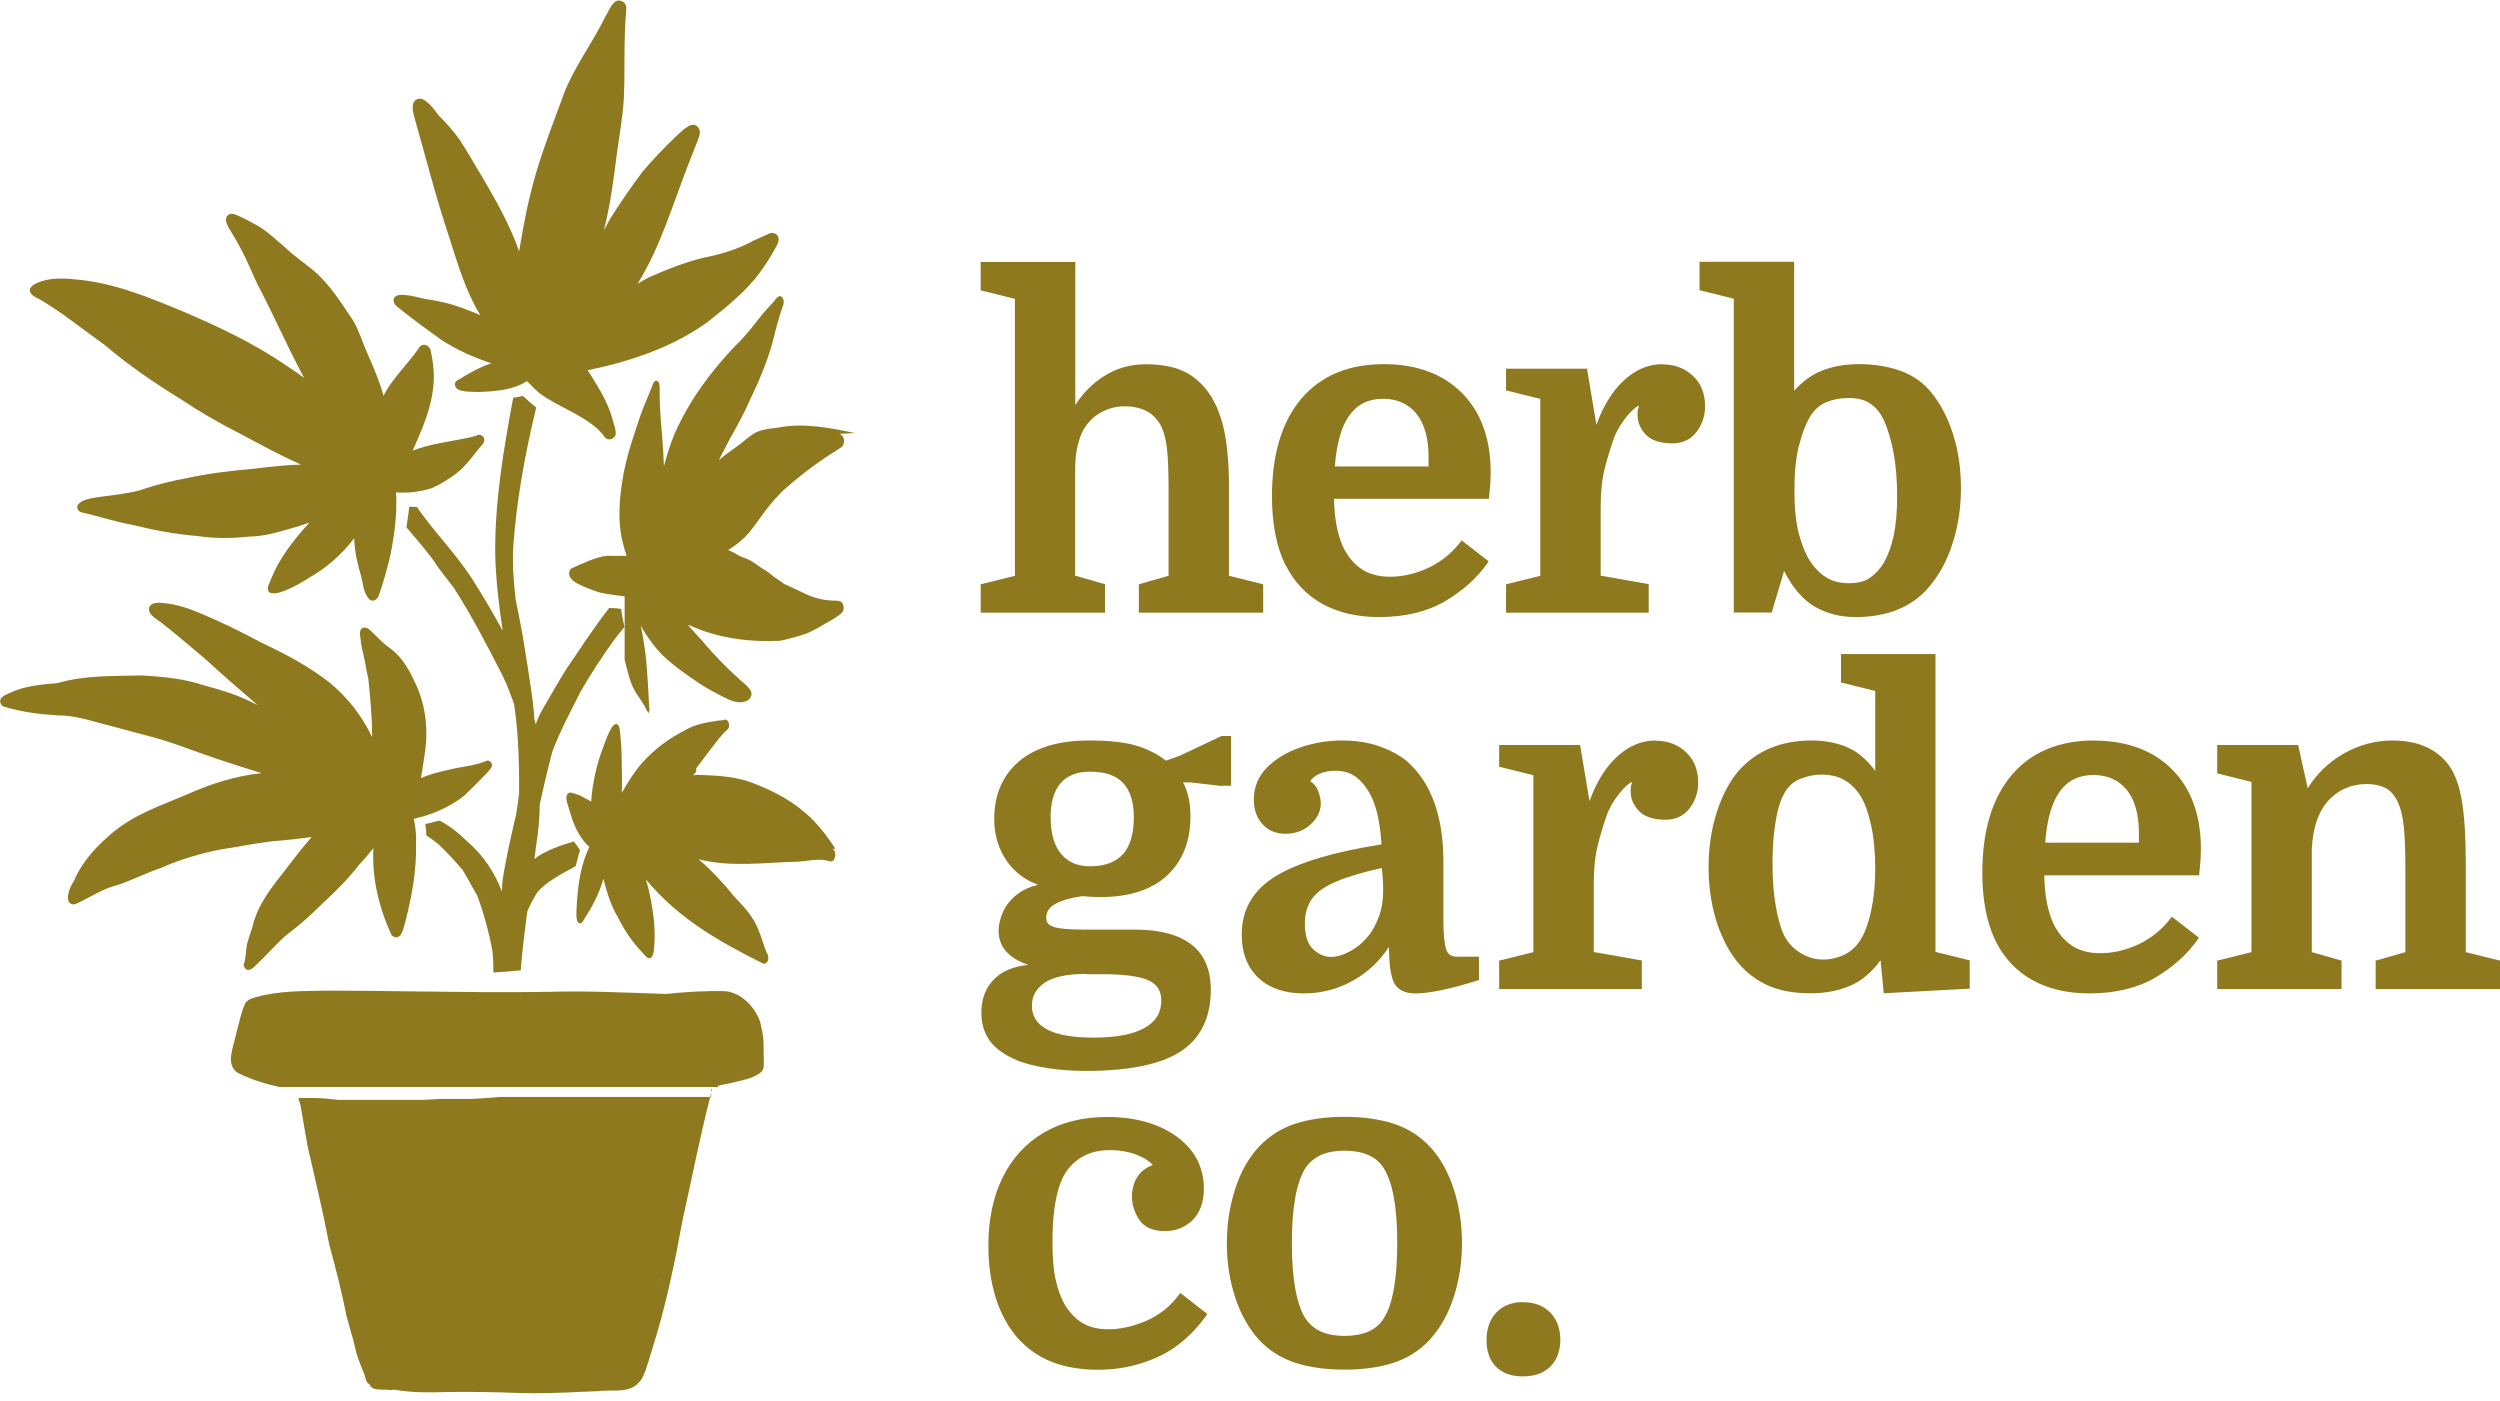 <?xml version="1.0" encoding="UTF-8"?>
<svg id="Layer_1" data-name="Layer 1" xmlns="http://www.w3.org/2000/svg" viewBox="0 0 188.39 105.59">
  <defs>
    <style>
      .cls-1 {
        fill: #8f791f;
      }
    </style>
  </defs>
  <path class="cls-1" d="M83.26,44.02l-2.24-.64v-7.96c0-.74.07-1.38.2-1.89.13-.51.28-.91.45-1.18.32-.55.76-.98,1.31-1.28.56-.3,1.14-.45,1.74-.45,1.38,0,2.3.51,2.81,1.56.19.4.33.96.41,1.64.08.69.12,1.77.12,3.22v6.35l-2.24.64v2.14h9.37v-2.14l-2.58-.64v-6.78c0-1.92-.17-3.51-.49-4.71-.33-1.21-.85-2.2-1.56-2.93-.5-.53-1.1-.92-1.78-1.16-.67-.24-1.51-.36-2.48-.36-1.16,0-2.24.32-3.21.96-.82.54-1.51,1.25-2.06,2.12v-10.79h-7.13v2.14l2.58.64v20.87l-2.58.64v2.14h9.37v-2.14Z"/>
  <path class="cls-1" d="M96.85,42.53c.64,1.29,1.57,2.29,2.77,2.96,1.2.67,2.65,1.01,4.29,1.01,1.96,0,3.63-.4,4.98-1.19,1.34-.79,2.42-1.76,3.21-2.89l.08-.12-2.04-1.58-.09.12c-.67.87-1.5,1.53-2.44,1.96-.95.44-1.91.66-2.87.66-.86,0-1.59-.2-2.16-.59-.58-.4-1.05-.97-1.39-1.7-.42-.95-.64-2.15-.66-3.58h11.68v-.14c.06-.52.08-.89.1-1.13.01-.24.02-.48.02-.73,0-2.53-.73-4.54-2.17-5.98-1.44-1.44-3.42-2.17-5.88-2.17-2.67,0-4.76.88-6.23,2.62-1.46,1.73-2.2,4.2-2.2,7.35,0,.99.08,1.92.24,2.77.16.86.41,1.65.75,2.35ZM104.22,30.05c1.06,0,1.91.38,2.51,1.12.61.75.92,1.85.92,3.26v.72h-7.06c.25-3.43,1.43-5.1,3.63-5.1Z"/>
  <path class="cls-1" d="M125.29,27.44c-1.08,0-2.09.43-2.98,1.28-.83.79-1.51,1.89-2.01,3.29l-.71-4.23h-6.1v1.64l2.58.64v13.33l-2.58.64v2.14h10.75v-2.15l-3.62-.64v-5.13c0-1.15.1-2.13.3-2.91.2-.8.44-1.58.7-2.33.11-.3.29-.65.54-1.04.25-.39.53-.73.83-1.03.19-.18.36-.31.52-.37-.05.16-.08.28-.09.34-.01.08-.02.21-.02.37,0,.53.2,1.02.61,1.46.41.44,1.09.67,2.02.67.78,0,1.4-.3,1.83-.88.42-.57.63-1.21.63-1.91,0-.95-.31-1.73-.92-2.3-.61-.57-1.37-.86-2.28-.86Z"/>
  <path class="cls-1" d="M130.67,46.16h2.84l.93-3.13c.66,1.27,1.42,2.16,2.27,2.66.91.54,1.96.81,3.12.81,2.38,0,4.23-.75,5.5-2.23.77-.88,1.38-1.99,1.8-3.3.43-1.31.64-2.71.64-4.17s-.19-2.79-.58-4.03c-.39-1.24-.93-2.31-1.63-3.16-.6-.76-1.38-1.31-2.33-1.66-.94-.34-2-.51-3.15-.51-1.04,0-2,.17-2.84.51-.74.3-1.42.8-2.04,1.5v-9.72h-7.13v2.14l2.58.64v23.65ZM135.55,33.64c.22-.89.49-1.62.82-2.19.32-.55.74-.93,1.25-1.14.53-.22,1.09-.32,1.67-.32.68,0,1.24.14,1.66.43.42.29.76.71,1.02,1.26.28.61.52,1.42.71,2.39.19.98.28,2.11.28,3.37,0,1.15-.09,2.14-.26,2.93-.17.79-.43,1.48-.75,2.05-.28.45-.62.83-1.02,1.11-.39.28-.93.42-1.6.42s-1.26-.15-1.73-.45c-.47-.3-.88-.72-1.23-1.26-.33-.52-.6-1.21-.82-2.04-.22-.83-.33-1.92-.33-3.24s.11-2.44.33-3.33Z"/>
  <path class="cls-1" d="M92.05,59.21h.72v-3.75h-.72l-3.13,1.48-1.06.38c-.65-.5-1.4-.88-2.23-1.13-.86-.26-2.06-.39-3.56-.39-2.28,0-4.06.53-5.29,1.58-1.23,1.05-1.86,2.51-1.86,4.33,0,1.26.35,2.36,1.03,3.29.57.77,1.33,1.33,2.27,1.67-.58.14-1.07.36-1.47.65-.53.39-.92.85-1.15,1.36-.23.51-.35,1-.35,1.47,0,1.19.75,2.05,2.24,2.56-1.09.11-1.93.45-2.52,1.02-.68.65-1.02,1.52-1.02,2.59s.37,1.97,1.09,2.61c.71.63,1.67,1.09,2.86,1.36,1.18.27,2.5.41,3.94.41,3.23,0,5.62-.49,7.12-1.46,1.51-.98,2.28-2.55,2.28-4.65,0-1.52-.49-2.67-1.47-3.42-.96-.74-2.39-1.12-4.24-1.12h-3.89c-1.1,0-1.86-.07-2.26-.21-.37-.12-.54-.34-.54-.68,0-.46.23-.8.71-1.06.51-.27,1.19-.46,2.01-.57.23.02.45.04.68.05.22.01.45.02.68.02,2.17,0,3.86-.55,5.03-1.63,1.16-1.08,1.76-2.58,1.76-4.45,0-1.02-.19-1.88-.56-2.56h.56s2.36.27,2.36.27ZM81.87,73.41h1.17c1.67,0,2.85.16,3.52.47.64.3.95.8.95,1.52,0,.91-.41,1.59-1.26,2.06-.87.49-2.16.73-3.85.73-3.08,0-4.64-.81-4.64-2.4,0-.71.31-1.28.94-1.72.64-.45,1.7-.68,3.16-.68ZM84.64,64.34c-.53.62-1.37.94-2.5.94-.94,0-1.66-.31-2.18-.93-.52-.63-.79-1.56-.79-2.77,0-1.14.26-2.01.77-2.58.5-.57,1.24-.85,2.2-.85,1.13,0,1.98.29,2.5.86.53.57.8,1.44.8,2.58,0,1.21-.27,2.14-.8,2.77Z"/>
  <path class="cls-1" d="M108.98,71.54c-.14-.41-.21-1.16-.21-2.23v-4.35c0-3.42-.91-5.96-2.7-7.55-.53-.46-1.23-.84-2.07-1.15-.85-.31-1.82-.46-2.88-.46s-2.08.17-3.09.51c-1.02.34-1.87.85-2.54,1.51-.67.67-1.01,1.5-1.01,2.45,0,.73.22,1.34.64,1.82.43.49,1.02.74,1.75.74s1.36-.23,1.87-.69c.52-.46.79-1,.79-1.6,0-.26-.07-.57-.19-.92-.12-.32-.32-.57-.6-.75.13-.22.35-.4.65-.54.37-.17.78-.25,1.23-.25.61,0,1.12.15,1.52.44.41.3.75.7,1.03,1.19.24.41.44.92.59,1.5.15.57.27,1.38.35,2.42-3.58.56-6.24,1.35-7.92,2.36-1.74,1.04-2.62,2.53-2.62,4.43,0,1.38.42,2.47,1.25,3.26.83.78,1.98,1.18,3.42,1.18,1.34,0,2.6-.33,3.76-.99,1.08-.61,1.97-1.46,2.66-2.51.02,1.32.14,2.2.38,2.68.27.54.81.82,1.61.82,1.06,0,2.64-.33,4.7-.98l.1-.03v-1.76h-1.66c-.43,0-.69-.17-.81-.54ZM103.9,69.09c-.22.57-.45,1-.68,1.3-.41.54-.9.97-1.44,1.27-1.14.62-2.02.62-2.83-.13-.41-.38-.62-1.04-.62-1.95,0-.73.18-1.34.53-1.84.35-.5.96-.94,1.81-1.3.84-.36,2-.71,3.45-1.03.03.24.06.5.08.77.02.34.03.63.03.89,0,.78-.11,1.46-.33,2.02Z"/>
  <path class="cls-1" d="M124.77,55.8c-1.08,0-2.09.43-2.98,1.28-.83.79-1.51,1.89-2.01,3.29l-.71-4.23h-6.1v1.64l2.58.64v13.33l-2.58.64v2.14h10.75v-2.15l-3.62-.64v-5.13c0-1.15.1-2.12.3-2.91.2-.8.44-1.58.7-2.33.11-.3.29-.65.54-1.04.25-.39.53-.73.83-1.03.19-.18.36-.31.52-.37-.05.16-.08.28-.09.34-.01.08-.02.21-.02.37,0,.53.2,1.02.61,1.46.41.44,1.09.67,2.02.67.78,0,1.4-.3,1.83-.88.42-.57.63-1.21.63-1.91,0-.95-.31-1.73-.92-2.3-.61-.57-1.37-.86-2.28-.86Z"/>
  <path class="cls-1" d="M145.86,49.29h-7.13v2.14l2.58.64v6.02c-.59-.8-1.25-1.37-1.96-1.71-.82-.39-1.78-.58-2.84-.58-1.13,0-2.17.19-3.07.56-.91.37-1.7.93-2.37,1.66-.7.8-1.27,1.86-1.69,3.15-.42,1.29-.63,2.7-.63,4.18s.22,2.95.64,4.22c.43,1.28,1,2.32,1.7,3.11.59.68,1.32,1.22,2.18,1.6.85.38,1.92.57,3.16.57,1.18,0,2.22-.21,3.11-.62.8-.37,1.53-.99,2.17-1.87l.24,2.49,6.48-.35v-2.13l-2.58-.64v-22.45ZM141.01,68.6c-.2.93-.47,1.68-.82,2.24-.34.53-.77.91-1.27,1.13-1.14.5-2.25.44-3.2-.13-.52-.31-.94-.74-1.23-1.26-.26-.5-.48-1.23-.65-2.17-.18-.94-.27-2.07-.27-3.36,0-1.11.07-2.14.22-3.06.14-.92.36-1.64.64-2.16.29-.55.71-.93,1.23-1.14.54-.21,1.07-.32,1.59-.32.68,0,1.27.14,1.75.42s.88.68,1.2,1.19c.3.47.57,1.19.78,2.13.22.94.33,2.07.33,3.35,0,1.15-.1,2.2-.3,3.13Z"/>
  <path class="cls-1" d="M157.81,55.8c-2.67,0-4.76.88-6.23,2.62-1.46,1.73-2.2,4.2-2.2,7.35,0,.99.08,1.92.24,2.77.16.86.41,1.65.75,2.35.64,1.3,1.57,2.29,2.77,2.96,1.2.67,2.65,1.01,4.29,1.01,1.96,0,3.63-.4,4.98-1.19,1.34-.79,2.42-1.76,3.21-2.89l.08-.12-2.04-1.58-.09.12c-.67.87-1.5,1.53-2.44,1.97-.95.44-1.91.66-2.87.66-.86,0-1.59-.2-2.16-.59-.58-.4-1.05-.97-1.39-1.7-.42-.95-.64-2.15-.66-3.58h11.68v-.14c.06-.52.08-.89.1-1.13.01-.24.02-.48.02-.73,0-2.53-.73-4.54-2.17-5.98s-3.42-2.17-5.88-2.17ZM161.18,63.5h-7.06c.25-3.43,1.43-5.1,3.63-5.1,1.06,0,1.91.38,2.51,1.12.61.75.92,1.85.92,3.26v.72Z"/>
  <path class="cls-1" d="M185.81,71.74v-6.78c0-1.92-.1-3.46-.29-4.6-.19-1.15-.52-2.05-.98-2.69-.92-1.24-2.35-1.87-4.24-1.87-1.32,0-2.57.34-3.73,1.01-1.1.64-2,1.51-2.67,2.59l-.72-3.26h-6.1v2.14l2.58.64v12.83l-2.58.64v2.14h9.37v-2.14l-2.24-.64v-7.82c.09-1.71.58-3,1.46-3.82.73-.68,1.63-1.03,2.68-1.03.55,0,1.04.11,1.44.32.39.21.71.59.94,1.13.19.43.33,1.02.41,1.75.08.74.12,1.79.12,3.12v6.35l-2.24.64v2.14h9.37v-2.14l-2.58-.64Z"/>
  <path class="cls-1" d="M88.85,97.55c-.65.89-1.48,1.55-2.47,1.98-.99.42-1.95.64-2.84.64-.84,0-1.53-.18-2.06-.53-.54-.35-.98-.85-1.32-1.47-.26-.5-.47-1.1-.62-1.77-.15-.68-.23-1.63-.23-2.81,0-2.61.38-4.44,1.14-5.44.75-.98,1.81-1.48,3.16-1.48.76,0,1.46.12,2.07.36.52.2.91.45,1.19.76-.49.18-.87.46-1.13.85-.3.44-.44.95-.44,1.54s.18,1.17.54,1.72c.37.58,1.03.87,1.95.87.82,0,1.52-.28,2.08-.83.56-.55.85-1.36.85-2.4s-.32-2.03-.95-2.84c-.63-.8-1.5-1.43-2.59-1.87-1.08-.44-2.34-.66-3.74-.66-1.85,0-3.46.4-4.8,1.19-1.34.79-2.38,1.93-3.09,3.38-.71,1.44-1.07,3.17-1.07,5.12,0,2.16.41,4.02,1.22,5.53.66,1.25,1.59,2.21,2.76,2.86,1.17.65,2.61.97,4.28.97,1.58,0,3.08-.32,4.48-.95,1.4-.63,2.64-1.69,3.68-3.13l.08-.12-2.04-1.59-.09.12Z"/>
  <path class="cls-1" d="M107.72,86.38c-.75-.8-1.67-1.37-2.73-1.71-1.05-.34-2.29-.51-3.68-.51s-2.63.17-3.68.51c-1.06.34-1.97.92-2.73,1.71-.79.84-1.41,1.92-1.82,3.21-.42,1.28-.63,2.66-.63,4.1s.21,2.81.63,4.08c.42,1.28,1.03,2.36,1.82,3.22.75.8,1.67,1.37,2.73,1.71,1.05.34,2.29.51,3.68.51s2.63-.17,3.68-.51c1.06-.34,1.98-.92,2.73-1.72.79-.86,1.41-1.94,1.82-3.22.42-1.27.63-2.64.63-4.08s-.21-2.82-.63-4.1c-.42-1.29-1.03-2.37-1.82-3.21ZM104.24,99.4c-.27.42-.66.74-1.14.95-.49.21-1.09.32-1.78.32s-1.28-.11-1.76-.32c-.47-.21-.86-.53-1.16-.95-.69-1.06-1.05-2.99-1.05-5.71s.35-4.65,1.05-5.71c.3-.42.69-.74,1.16-.95.48-.21,1.08-.32,1.76-.32s1.29.11,1.78.32c.48.21.87.53,1.14.95.34.52.61,1.25.78,2.19.18.94.27,2.13.27,3.52,0,2.73-.35,4.65-1.05,5.71Z"/>
  <path class="cls-1" d="M114.79,98.12c-.84,0-1.52.26-2.02.77-.49.51-.75,1.21-.75,2.1s.25,1.54.73,2.02c.48.47,1.16.71,2,.71.89,0,1.59-.25,2.08-.75.5-.5.75-1.17.75-2.01s-.26-1.53-.76-2.05c-.51-.52-1.19-.78-2.03-.78Z"/>
  <path class="cls-1" d="M57.28,76.99c-.39-1.11-1.43-2.21-2.66-2.3-1.49-.04-2.97.06-4.44.21-2.93-.09-5.85-.25-8.78-.16-3.36.06-6.73.01-10.09-.03-2.24-.03-4.48-.06-6.72-.06-1.77.04-3.55,0-5.26.48-.33.08-.68.19-.86.5-.34.76-.48,1.59-.7,2.38-.18.9-.81,2.22.16,2.85.98.48,2.03.81,3.11,1.05h.02s.04,0,.04,0h.04s.04,0,.04,0h.04s.04,0,.04,0h.04s.04,0,.04,0h.04s.04,0,.04,0h.04s.04,0,.04,0h.04s.04,0,.04,0h.04s.04,0,.04,0h.04s.04,0,.04,0h.04s.04,0,.04,0h.04s.04,0,.04,0h.04s.04,0,.04,0h.04s.04,0,.04,0h.04s.04,0,.04,0h.03s.03,0,.03,0h.03s.03,0,.03,0h.04s.04,0,.04,0h.04s.04,0,.04,0h.04s.04,0,.04,0h.05s.05,0,.05,0h.05s.05,0,.05,0h.05s.05,0,.05,0h.06s.06,0,.06,0h.06s.06,0,.06,0h.06s.05,0,.05,0h.05s.05,0,.05,0h.05s.05,0,.05,0h.05s.05,0,.05,0h.05s.05,0,.05,0h.05s.05,0,.05,0h.05s.05,0,.05,0h.05s.05,0,.05,0h.05s.05,0,.05,0h.05s.05,0,.05,0h.05s.05,0,.05,0h.05s.05,0,.05,0h.05s.05,0,.05,0h.05s.05,0,.05,0h.05s.05,0,.05,0h.05s.05,0,.05,0h.05s.05,0,.05,0h.05s.05,0,.05,0h.05s.06,0,.06,0h.06s.06,0,.06,0h.06s.06,0,.06,0h.06s.07,0,.07,0h.28s.07,0,.07,0h.07s.07,0,.07,0h.07s.07,0,.07,0h.07s.07,0,.07,0h.07s.07,0,.07,0h.07s.07,0,.07,0h.07s.07,0,.07,0h.07s.07,0,.07,0h.07s.07,0,.07,0h.07s.07,0,.07,0h.07s.07,0,.07,0h.07s.07,0,.07,0h.07s.07,0,.07,0h.07s.07,0,.07,0h.07s.07,0,.07,0h.06s.06,0,.06,0h.06s.06,0,.06,0h.06s.06,0,.06,0h.06s.06,0,.06,0h.06s.06,0,.06,0h.06s.06,0,.06,0h.12s.06,0,.06,0h.24s.06,0,.06,0h.06s.06,0,.06,0h.06s.06,0,.06,0h.06s.06,0,.06,0h.06s.07,0,.07,0h.07s.07,0,.07,0h.07s.07,0,.07,0h.15s.07,0,.07,0h.07s.07,0,.07,0h.07s.07,0,.07,0h.07s.07,0,.07,0h.07s.07,0,.07,0h.07s.07,0,.07,0h.07s.07,0,.07,0h.07s.08,0,.08,0h.08s.08,0,.08,0h.08s.08,0,.08,0h.08s.08,0,.08,0h.08s.08,0,.08,0h.09s.09,0,.09,0h.09s.09,0,.09,0h.09s.09,0,.09,0h.09s.09,0,.09,0h.09s.09,0,.09,0h.09s.09,0,.09,0h.09s.09,0,.09,0h.09s.09,0,.09,0h.09s.09,0,.09,0h.09s.09,0,.09,0h.09s.09,0,.09,0h.1s.1,0,.1,0h.09s.09,0,.09,0h.09s.09,0,.09,0h.09s.09,0,.09,0h.09s.09,0,.09,0h.09s.09,0,.09,0h.09s.09,0,.09,0h.09s.08,0,.08,0h.08s.08,0,.08,0h.08s.08,0,.08,0h.08s.08,0,.08,0h.08s.08,0,.08,0h.08s.07,0,.07,0h.07s.07,0,.07,0h.07s.07,0,.07,0h.07s.07,0,.07,0h.07s.07,0,.07,0h.07s.07,0,.07,0h.07s.07,0,.07,0h.07s.07,0,.07,0h.07s.07,0,.07,0h.07s.07,0,.07,0h.07s.07,0,.07,0h.07s.07,0,.07,0h.07s.06,0,.06,0h.06s.06,0,.06,0h.06s.06,0,.06,0h.06s.06,0,.06,0h.06s.06,0,.06,0h.06s.06,0,.06,0h.06s.06,0,.06,0h.06s.06,0,.06,0h.06s.07,0,.07,0h.07s.07,0,.07,0h.07s.08,0,.08,0h.08s.08,0,.08,0h.08s.08,0,.08,0h.09s.09,0,.09,0h.09s.09,0,.09,0h.09s.09,0,.09,0h.09s.09,0,.09,0h.09s.09,0,.09,0h.09s.09,0,.09,0h.09s.09,0,.09,0h.09s.09,0,.09,0h.09s.09,0,.09,0h.09s.09,0,.09,0h.09s.09,0,.09,0h.09s.09,0,.09,0h.09s.09,0,.09,0h.6s.06,0,.06,0h.18s.06,0,.06,0h.06s.06,0,.06,0h.06s.06,0,.06,0h.06s.06,0,.06,0h.06s.06,0,.06,0h.06s.07,0,.07,0h.07s.07,0,.07,0h.07s.07,0,.07,0h.07s.07,0,.07,0h.06s.06,0,.06,0h.06s.06,0,.06,0h.06s.06,0,.06,0h.06s.06,0,.06,0h.06s.06,0,.06,0h.06s.07,0,.07,0h.07s.07,0,.07,0h.07s.07,0,.07,0h.07s.07,0,.07,0h.07s.07,0,.07,0h.07s.07,0,.07,0h.06s.06,0,.06,0h.06s.06,0,.06,0h.06s.05,0,.05,0h.05s.05,0,.05,0h.05s.05,0,.05,0h.05s.05,0,.05,0h.05s.05,0,.05,0h.05s.05,0,.05,0h.05s.05,0,.05,0h.05s.06,0,.06,0h.06s.06,0,.06,0h.06s.06,0,.06,0h.06s.06,0,.06,0h.06s.06,0,.06,0h.06s.06,0,.06,0h.06s.06,0,.06,0h.06s.06,0,.06,0h.06s.06,0,.06,0h.06s.06,0,.06,0h.06s.06,0,.06,0h.06s.06,0,.06,0h.12s.06,0,.06,0h.06s.06,0,.06,0h.06s.06,0,.06,0h.06s.06,0,.06,0h.06s.06,0,.06,0h.06s.06,0,.06,0h.06s.05,0,.05,0h.11s.05,0,.05,0h.05s.05,0,.05,0h.05s.05,0,.05,0h.1s.05,0,.05,0h.05s.05,0,.05,0h.05s.05,0,.05,0h.22s.06,0,.06,0h.18s.06,0,.06,0h.06s.06,0,.06,0h.06s.06,0,.06,0h.11s.05,0,.05,0h.05s.05,0,.05,0h.1s.05,0,.05,0h.1s.05,0,.05,0h.05s.05,0,.05,0h.05s.05,0,.05,0h.05s.05,0,.05,0h.05s.05,0,.05,0h.05s.05,0,.05,0h.05s.05,0,.05,0h.05s.05,0,.05,0h.05s.05,0,.05,0h.05s.05,0,.05,0h.05s.05,0,.05,0h.14s.05,0,.05,0h.05s.05,0,.05,0h.05s.05,0,.05,0h.05s.05,0,.05,0h.05s.05,0,.05,0h.09s.05,0,.05,0h.13s.04,0,.04,0h.04s.04,0,.04,0h.04s.04,0,.04,0h.03s.03,0,.03,0h.03s.03,0,.03,0h.03s.03,0,.03,0h.03s.03,0,.03,0h.03s.03,0,.03,0h.03s.03,0,.03,0h.03s.03,0,.03,0h.03s.04,0,.04,0h.04s.04,0,.04,0h.04s.04,0,.04,0h.04s.05,0,.05,0h.05s.05,0,.05,0h.05s.05,0,.05,0h.05s.05,0,.05,0h.05s.05,0,.05,0h.05s.05,0,.05,0h.05s.05,0,.05,0h.05s.05,0,.05,0h.05s.05,0,.05,0h.05s.05,0,.05,0h.05s.05,0,.05,0h.05s.05,0,.05,0h.05s.05,0,.05,0h.05s.05,0,.05,0h.04s.02-.06.02-.09c.3-.07.59-.14.89-.19.81-.22,1.77-.31,2.41-.9.19-.25.14-.59.14-.89-.03-.78.04-1.59-.17-2.35Z"/>
  <path class="cls-1" d="M53.59,82.66h-.05s-.05,0-.05,0h-.05s-.05,0-.05,0h-.05s-.05,0-.05,0h-.05s-.05,0-.05,0h-.05s-.05,0-.05,0h-.05s-.05,0-.05,0h-.05s-.05,0-.05,0h-.05s-.06,0-.06,0h-.06s-.06,0-.06,0h-.06s-.06,0-.06,0h-.06s-.06,0-.06,0h-.07s-.07,0-.07,0h-.07s-.07,0-.07,0h-.07s-.07,0-.07,0h-.07s-.07,0-.07,0h-.07s-.07,0-.07,0h-.07s-.07,0-.07,0h-.07s-.07,0-.07,0h-.07s-.07,0-.07,0h-.08s-.08,0-.08,0h-.08s-.07,0-.07,0h-.07s-.07,0-.07,0h-.07s-.07,0-.07,0h-.06s-.06,0-.06,0h-.06s-.06,0-.06,0h-.05s-.05,0-.05,0h-.05s-.05,0-.05,0h-.05s-.05,0-.05,0h-.05s-.05,0-.05,0h-.05s-.05,0-.05,0h-.05s-.05,0-.05,0h-.05s-.05,0-.05,0h-.05s-.05,0-.05,0h-.06s-.06,0-.06,0h-.06s-.06,0-.06,0h-.06s-.06,0-.06,0h-.06s-.06,0-.06,0h-.06s-.06,0-.06,0h-.26s-.07,0-.07,0h-.07s-.07,0-.07,0h-.07s-.07,0-.07,0h-.07s-.07,0-.07,0h-.07s-.07,0-.07,0h-.07s-.07,0-.07,0h-.07s-.07,0-.07,0h-.07s-.07,0-.07,0h-.13s-.07,0-.07,0h-.07s-.07,0-.07,0h-.07s-.06,0-.06,0h-.06s-.06,0-.06,0h-.06s-.06,0-.06,0h-.06s-.06,0-.06,0h-.06s-.06,0-.06,0h-.05s-.05,0-.05,0h-.05s-.05,0-.05,0h-.05s-.05,0-.05,0h-.05s-.05,0-.05,0h-.05s-.05,0-.05,0h-.05s-.05,0-.05,0h-.05s-.05,0-.05,0h-.05s-.05,0-.05,0h-.05s-.05,0-.05,0h-.05s-.05,0-.05,0h-.05s-.06,0-.06,0h-.06s-.06,0-.06,0h-.06s-.06,0-.06,0h-.06s-.06,0-.06,0h-.07s-.07,0-.07,0h-.07s-.07,0-.07,0h-.07s-.07,0-.07,0h-.07s-.07,0-.07,0h-.07s-.07,0-.07,0h-.07s-.07,0-.07,0h-.07s-.07,0-.07,0h-.07s-.06,0-.06,0h-.06s-.06,0-.06,0h-.06s-.06,0-.06,0h-.11s-.06,0-.06,0h-.05s-.05,0-.05,0h-.05s-.05,0-.05,0h-.05s-.05,0-.05,0h-.05s-.05,0-.05,0h-.05s-.05,0-.05,0h-.05s-.05,0-.05,0h-.05s-.04,0-.04,0h-.04s-.04,0-.04,0h-.04s-.04,0-.04,0h-.04s-.04,0-.04,0h-.04s-.04,0-.04,0h-.05s-.05,0-.05,0h-.05s-.05,0-.05,0h-.05s-.05,0-.05,0h-.05s-.05,0-.05,0h-.05s-.06,0-.06,0h-.06s-.06,0-.06,0h-.06s-.06,0-.06,0h-.06s-.06,0-.06,0h-.06s-.07,0-.07,0h-.07s-.07,0-.07,0h-.07s-.07,0-.07,0h-.07s-.07,0-.07,0h-.07s-.07,0-.07,0h-.07s-.07,0-.07,0h-.07s-.07,0-.07,0h-.08s-.08,0-.08,0h-.08s-.08,0-.08,0h-.08s-.07,0-.07,0h-.07s-.07,0-.07,0h-.15s-.07,0-.07,0h-.35s-.07,0-.07,0h-.14s-.07,0-.07,0h-.07s-.07,0-.07,0h-.07s-.07,0-.07,0h-.07s-.07,0-.07,0h-.28s-.07,0-.07,0h-.07s-.06,0-.06,0h-.06s-.06,0-.06,0h-.06s-.06,0-.06,0h-.06s-.06,0-.06,0h-.05s-.05,0-.05,0h-.05s-.05,0-.05,0h-.05s-.05,0-.05,0h-.05s-.06,0-.06,0h-.06s-.06,0-.06,0h-.06s-.06.01-.06.01h-.06s-.06.01-.06.01h-.06s-.06.01-.06.01h-.06s-.06.01-.06.01h-.06s-.06.01-.06.01h-.06s-.07.01-.07.01h-.07s-.07.01-.07.01h-.07s-.07.01-.07.01h-.07s-.07.01-.07.01h-.08s-.08.01-.08.01h-.08s-.08.01-.08.01h-.08s-.08.01-.08.01h-.08s-.08.01-.08.01h-.08s-.08.01-.08.01h-.07s-.07.01-.07.01h-.07s-.07,0-.07,0h-.07s-.07,0-.07,0h-.07s-.07,0-.07,0h-.07s-.08,0-.08,0h-.08s-.09,0-.09,0h-.09s-.09,0-.09,0h-.1s-.1,0-.1,0h-.1s-.11,0-.11,0h-.11s-.11,0-.11,0h-.11s-.1,0-.1,0h-.1s-.1,0-.1,0h-.1s-.1,0-.1,0h-.09s-.09,0-.09,0h-.09s-.09.01-.09.01h-.09s-.09.01-.09.01h-.09s-.09.01-.09.01h-.1s-.1.01-.1.01h-.1s-.1.01-.1.01h-.1s-.1.01-.1.01h-.1s-.1.01-.1.01h-.09s-.09,0-.09,0h-.09s-.08,0-.08,0h-.08s-.08,0-.08,0h-.08s-.07,0-.07,0h-.07s-.07,0-.07,0h-.07s-.07,0-.07,0h-.07s-.07,0-.07,0h-.07s-.07,0-.07,0h-.07s-.07,0-.07,0h-.07s-.07,0-.07,0h-.07s-.07,0-.07,0h-.07s-.07,0-.07,0h-.07s-.07,0-.07,0h-.07s-.07,0-.07,0h-.07s-.07,0-.07,0h-.07s-.07,0-.07,0h-.07s-.07,0-.07,0h-.07s-.07,0-.07,0h-.07s-.08,0-.08,0h-.08s-.08,0-.08,0h-.08s-.07,0-.07,0h-.07s-.07,0-.07,0h-.07s-.07,0-.07,0h-.07s-.07,0-.07,0h-.07s-.07,0-.07,0h-.07s-.07,0-.07,0h-.07s-.07,0-.07,0h-.07s-.08,0-.08,0h-.08s-.08,0-.08,0h-.24s-.08,0-.08,0h-.08s-.08,0-.08,0h-.08s-.08,0-.08,0h-.24s-.08,0-.08,0h-.08s-.08,0-.08,0h-.08s-.08,0-.08,0h-.23s-.08,0-.08,0h-.08s-.08,0-.08,0h-.08s-.08,0-.08,0h-.08s-.09,0-.09,0h-.09s-.09-.01-.09-.01h-.09s-.1-.02-.1-.02h-.1s-.1-.02-.1-.02h-.1s-.1-.02-.1-.02h-.1s-.1-.02-.1-.02h-.1s-.1-.02-.1-.02h-.1s-.1-.01-.1-.01h-.1s-.1-.01-.1-.01h-.1s-.09-.01-.09-.01h-.09s-.09,0-.09,0h-.09s-.09,0-.09,0h-.09s-.09,0-.09,0h-.09s-.09,0-.09,0h-.09s-.09,0-.09,0h-.09s-.09,0-.09,0h-.09s-.09,0-.09,0h-.09s-.03,0-.03,0c.05.18.11.37.17.55.18,1.04.35,2.07.54,3.11.56,2.45,1.15,4.89,1.62,7.36.47,1.76.94,3.52,1.28,5.31.18.61.33,1.26.53,1.89.14.64.3,1.27.55,1.89.13.33.28.66.38,1,0,.06.02.11.05.16,0,0,0,.01,0,.02.05.14.14.23.26.29.16.53.99.35,1.43.42.15.02.29,0,.43-.02,1.29.23,2.59.22,3.9.18,1.82-.03,3.67,0,5.5.07.39.01.78.02,1.17.02,1.61,0,3.21-.1,4.82-.16.29-.04.6-.04.92-.04.74,0,1.5.01,2.03-.52.23-.21.4-.48.49-.77h0s.05-.09.07-.14c.19-.57.37-1.14.54-1.72,1.02-3.21,1.69-6.46,2.3-9.79.66-2.96,1.24-5.93,1.98-8.87.07-.31.15-.61.23-.92h-.06ZM49.72,96.48s-.02,0-.02.01c.02-.06.04-.12.05-.17-.01.05-.02.11-.03.16Z"/>
  <path class="cls-1" d="M30.38,23.47c.93.74,1.9,1.43,2.86,2.13,1.17.76,2.46,1.34,3.8,1.78-.03,0-.06.01-.09.02-.84.29-1.64.74-2.39,1.21-.16.05-.29.19-.28.37.02.64,1.31.52,1.78.56,1.26-.05,2.56-.13,3.65-.82.4.42.77.77.97.93,1.37,1,3.06,1.53,4.35,2.67.12.1.32.34.45.49.06.13.18.24.32.28.27.08.56-.11.6-.38.02-.37-.14-.72-.23-1.08-.32-1.19-.96-2.26-1.6-3.29-.09-.15-.19-.3-.29-.44.45-.1.9-.2,1.35-.3,2.69-.66,5.36-1.67,7.62-3.28,1.44-1.14,2.91-2.29,4-3.77.4-.54.76-1.11,1.09-1.69.14-.29.38-.58.33-.92-.07-.4-.55-.48-.85-.27-.33.16-.68.29-1.01.45-1.19.66-2.5,1.05-3.83,1.31-1.41.35-2.71.86-4.06,1.46-.3.15-.59.31-.87.49,1.68-2.71,2.61-5.85,3.75-8.81.23-.61.48-1.21.71-1.81.1-.31.3-.64.2-.98-.39-.89-1.21,0-1.65.38-.94.91-1.86,1.84-2.69,2.84-.81,1.08-1.62,2.28-2.36,3.43-.17.3-.33.6-.5.91.48-1.9.74-3.85.98-5.81.2-1.37.44-2.74.52-4.12.07-1.38.03-2.77.06-4.15.01-.55.03-1.11.06-1.66,0-.39.11-.8.04-1.18-.1-.33-.52-.49-.81-.3-.36.3-.52.78-.77,1.18-1.02,2.09-2.49,3.95-3.24,6.16-.67,1.81-1.37,3.61-1.92,5.46-.58,1.94-.97,3.94-1.3,5.94,0,.03,0,.05-.01.08-.69-1.99-1.75-3.84-2.81-5.66-.55-.88-1.05-1.8-1.62-2.67-.45-.66-1.03-1.31-1.63-1.91-.45-.62-.98-1.26-1.43-1.27-.73.08-.54.93-.4,1.43.86,3.01,1.63,6.05,2.62,9.02.61,1.9,1.24,4.09,2.35,5.87-.48-.2-.97-.4-1.46-.58-.78-.28-1.59-.47-2.42-.6-.58-.04-2.35-.72-2.64-.09-.15.49.46.74.74,1.03Z"/>
  <path class="cls-1" d="M2.94,22.53c1.73,1,3.3,2.3,4.93,3.45,1.77,1.51,3.7,2.84,5.69,4.06,1.48.99,3.01,1.88,4.61,2.68,1.47.79,2.97,1.6,4.51,2.29-1.11.03-2.23.14-3.33.29-1.72.15-3.44.34-5.13.7-1.26.23-2.5.53-3.71.96-.91.22-1.79.33-2.74.45-.52.1-1.64.14-1.92.67-.08.21.04.42.23.51,1.24.28,2.45.69,3.71.92,1.67.41,3.36.75,5.08.88,1.29.2,2.58.18,3.87.05,1.33-.02,2.58-.45,3.84-.81.24-.08.48-.16.72-.25-.03.04-.06.09-.1.13-1.11,1.23-2.15,2.56-2.77,4.11-.1.31-.42.73-.13,1.02.68.4,2.75-.94,3.4-1.35,1.17-.72,2.16-1.65,2.99-2.73.02.96.25,1.93.52,2.85.16.59.17,1.29.62,1.75.35.29.68-.08.76-.42.3-.85.54-1.73.76-2.61.26-1.1.63-3.34.49-5.02.91.05,1.85-.04,2.71-.33.53-.23,1.02-.54,1.5-.86.85-.55,1.45-1.38,2.07-2.16.13-.17.32-.31.37-.53.08-.35-.36-.61-.64-.38-.34.09-.68.17-1.03.23-1.21.24-2.55.41-3.72.88.15-.35.28-.67.39-.91.52-1.19.98-2.42,1.14-3.71.13-.89.04-1.94-.16-2.85-.04-.44-.58-.71-.87-.32-.78,1.17-1.93,2.24-2.59,3.45-.03.07-.07.15-.1.22-.32-1.13-.78-2.22-1.26-3.29-.36-.82-.61-1.69-1.08-2.46-.89-1.3-1.76-2.74-3.01-3.76-.72-.58-1.47-1.1-2.14-1.74-.66-.56-1.28-1.17-2.04-1.6-.47-.27-.95-.52-1.45-.74-.19-.08-.41-.19-.62-.12-.63.32-.04,1.08.2,1.49.73,1.17,1.3,2.48,1.86,3.74,1.23,2.33,2.28,4.76,3.53,7.08,0,.01.01.02.02.04-.42-.32-.85-.62-1.3-.9-2.42-1.68-5.11-2.94-7.81-4.1-2.63-1.09-5.32-2.21-8.18-2.43-.96-.1-1.99-.12-2.88.29-.86.41-.49.92.18,1.18Z"/>
  <path class="cls-1" d="M64.41,32.63c-1.91-.4-3.84-.78-5.76-.41-2.13.24-1.67.43-3.61,1.78-.3.21-.59.43-.87.67.26-.5.52-1,.78-1.51.55-.98,1.1-1.96,1.57-3.03.76-1.61,1.47-3.23,1.89-5.11.17-.65.35-1.3.57-1.91.08-.17.12-.4.03-.59-.23-.46-.53-.03-.73.24-.23.26-.49.52-.74.81-.7.88-1.4,1.81-2.19,2.55-1.71,1.81-3.35,3.93-4.51,6.56-.33.78-.58,1.61-.81,2.45-.03-.84-.08-1.68-.15-2.51-.09-.89-.15-1.81-.17-2.72-.03-.41.13-1.27-.31-1.2-.17.06-.23.33-.31.54-.33.81-.68,1.6-.96,2.45-.47,1.43-.97,2.86-1.21,4.42-.24,1.43-.37,3.02-.06,4.48.1.42.21.88.36,1.29-.49,0-.98.02-1.46,0-.91.11-1.79.55-2.65.93-.21.08-.3.45-.14.7.25.37.62.5.94.66.41.17.83.34,1.25.47.64.16,1.26.2,1.9.3h0s0,0,0,0h0s0,0,0,0h0s0,0,0,0h0s0,0,0,0h0s0,0,0,0h0s0,0,0,0h0s0,0,0,0h0s0,0,0,0h0s0,0,0,0h0s0,0,0,0h0s0,0,0,0h0s0,0,0,0h0s0,0,0,0h0s0,0,0,0h0s0,0,0,0h0s0,0,0,0h0s0,0,0,0h0s0,0,0,0h0s0,0,0,0h0s0,0,0,0h0s0,0,0,0h0s0,0,0,0h0s0,0,0,0h0s0,0,0,0h0s0,0,0,0h0s0,0,0,0h.01s0,0,0,0h0s0,0,0,0h0s0,0,0,0h0s0,0,0,0h0s0,0,0,0h0s0,0,0,0h0s0,0,0,0h0s0,0,0,0h0s0,0,0,0h0s0,0,0,0h0s0,0,0,0h0s0,0,0,0h0s0,0,0,0h0s0,0,0,0h0s0,0,0,0h0s0,0,0,0h0s0,0,0,0h0s0,0,0,0h0s0,0,0,0h0s0,0,0,0h0s0,0,0,0h0s0,0,0,0h0s0,0,0,0h0s0,0,0,0h0s0,0,0,0h0s0,0,0,0h0s0,0,0,0h0s0,0,0,0h0s0,0,0,0h0s0,.01,0,.01h0s0,.01,0,.01h0s0,.02,0,.02h0s0,.02,0,.02h0s0,.02,0,.02h0s0,.02,0,.02h0s0,.02,0,.02h0s0,.03,0,.03h0s0,.03,0,.03h0s0,.03,0,.03v.02s0,.01,0,.01v.02s0,.02,0,.02v.02s0,.02,0,.02v.02s0,.02,0,.02v.02s0,.02,0,.02v.02s0,.02,0,.02v.02s0,.02,0,.02v.02s0,.02,0,.02v.02s0,.02,0,.02v.02s0,.02,0,.02v.02s0,.02,0,.02v.02s0,.02,0,.02v.02s0,.02,0,.02v.02s0,.02,0,.02v.02s0,.02,0,.02v.02s0,.02,0,.02v.02s0,.02,0,.02v.02s0,.02,0,.02v.02s0,.02,0,.02v.02s0,.02,0,.02v.02s0,.02,0,.02v.02s0,.02,0,.02v.02s0,.02,0,.02v.02s0,.02,0,.02v.02s0,.02,0,.02v.02s0,.02,0,.02v.02s0,.02,0,.02v.02s0,.02,0,.02v.02s0,.02,0,.02v.02s0,.02,0,.02v.02s0,.02,0,.02v.02s0,.02,0,.02v.02s0,.02,0,.02v.02s0,.02,0,.02v.02s0,.02,0,.02v.02s0,.02,0,.02v.02s0,.02,0,.02v.02s0,.02,0,.02v.02s0,.02,0,.02v.02s0,.02,0,.02v.02s0,.02,0,.02v.02s0,.02,0,.02v.02s0,.02,0,.02v.02s0,.02,0,.02v.02s0,.02,0,.02v.02s0,.02,0,.02v.02s0,.02,0,.02v.02s0,.02,0,.02v.02s0,.02,0,.02v.02s0,.02,0,.02v.02s0,.02,0,.02v.02s0,.02,0,.02v.02s0,.02,0,.02v.02s0,.02,0,.02v.02s0,.02,0,.02v.02s0,.02,0,.02v.02s0,.02,0,.02v.02s0,.02,0,.02v.02s0,.02,0,.02v.02s0,.02,0,.02v.02s0,.02,0,.02v.02s0,.02,0,.02v.02s0,.02,0,.02v.02s0,.02,0,.02v.02s0,.02,0,.02v.02s0,.02,0,.02v.02s0,.03,0,.03v.02s0,.03,0,.03v.03s0,.03,0,.03v.03s0,.03,0,.03v.03s0,.03,0,.03v.03s0,.03,0,.03v.03s0,.03,0,.03v.02s0,.03,0,.03v.03s0,.03,0,.03v.03s0,.03,0,.03v.03s0,.03,0,.03v.03s0,.03,0,.03v.03s0,.03,0,.03v.03s0,.03,0,.03v.03s0,.03,0,.03v.03s0,.03,0,.03v.03s0,.03,0,.03v.03s0,.03,0,.03v.03s0,.03,0,.03v.03s0,.03,0,.03v.03s0,.03,0,.03v.03s0,.03,0,.03v.03s0,.03,0,.03v.03s0,.03,0,.03v.03s0,.02,0,.02v.02s0,.02,0,.02v.02s0,.02,0,.02h0s0,.01,0,.01h0s0,.04,0,.04v.02s0,.03,0,.03v.03s0,.03,0,.03v.03s0,.03,0,.03v.03s0,.03,0,.03v.03s0,.03,0,.03v.03s0,.03,0,.03h0c.07.29.15.58.22.85.16.65.38,1.27.71,1.75.18.29.4.57.58.89h0s.01.02.01.02v.02s.02.02.02.02v.02s.02.02.02.02v.02s.02.02.02.02v.02s.02.01.02.01v.02s.02.02.02.02h0s.01.03.01.03h0s0,.03,0,.03h.01s.01.03.01.03h.01s.01.03.01.03h.01s.01.03.01.03h.01s.01.02.01.02h.01s.01.02.01.02h.01s.01.02.01.02h.01s.01.02.01.02h0s0,.02,0,.02h0s0,.02,0,.02h0s0,.02,0,.02h0s0,.01,0,.01h0s0,.01,0,.01h0s0,.01,0,.01h0s0,.01,0,.01h0s0,.01,0,.01h0s0,0,0,0h0s0,0,0,0h0s0,0,0,0h0s0,0,0,0h0s0,0,0,0h0s0,0,0,0h0s0,0,0,0h0s0,0,0,0h0s0,0,0,0h0s0,0,0,0h0c.09-.1.14-.31.08-.48-.05-.85-.08-1.71-.15-2.55-.06-1.22-.24-2.41-.48-3.58.48.86,1.04,1.61,1.66,2.24.87.83,1.81,1.46,2.74,2.1.47.31.95.58,1.44.83.65.32,1.34.77,2.03.53.05-.01.1-.03.15-.06.2-.12.4-.36.29-.7-.26-.45-.67-.67-.99-1.02-.88-.76-1.7-1.64-2.51-2.56-.05-.06-.1-.12-.14-.18,0,0-.97-1.04-1.1-1.23-.12-.19,2.31,1.43,6.95,1.18.68-.15,1.36-.33,2.03-.57.58-.25,1.14-.61,1.7-.92.33-.21.7-.37.97-.71.14-.24.05-.62-.14-.74-.27-.14-.58-.06-.86-.1-.71-.06-1.35-.25-2.04-.6-.47-.22-.93-.44-1.4-.65-.06-.04-.11-.09-.16-.13-.18-.13-.4-.26-.56-.38-.26-.19-.48-.4-.76-.56-.31-.18-.59-.4-.9-.6-.23-.16-.53-.26-.79-.36-.28-.11-.51-.29-.79-.41-.08-.04-.17-.07-.25-.11,2.11-1.25,2.09-2.49,4.23-4.55,1-.89,2.04-1.69,3.1-2.41.37-.25.75-.47,1.12-.72.12-.08.23-.18.28-.38.08-.35-.13-.66-.36-.69Z"/>
  <path class="cls-1" d="M23.46,63.06s-.03.07-.05.11c-.68.75-1.28,1.58-1.9,2.37-1,1.28-2.02,2.52-2.45,4.14,0,.05-.02.12-.04.19-.13.37-.25.74-.36,1.11-.16.53-.09,1.11-.27,1.62,0,0,0,0,0,0-.03.07-.03.16,0,.24.28.57.76.04,1.03-.24.86-.81,1.6-1.73,2.54-2.44.85-.62,1.62-1.38,2.38-2.11.95-.88,1.87-1.79,2.66-2.81.4-.43.78-.87,1.14-1.33-.13,2.25.43,4.53,1.37,6.57.77.63.95-.79,1.1-1.28.45-1.81.78-3.65.74-5.53.03-.65-.02-1.32-.17-1.97,1.37-.3,2.67-.86,3.79-1.73.58-.55,1.15-1.12,1.7-1.7.12-.14.26-.28.36-.44.15-.23-.06-.55-.33-.51-.93.4-1.96.44-2.93.7-.7.15-1.4.33-2.05.61.14-.72.22-1.46.33-2.12.22-1.76-.02-3.62-.84-5.21-.46-1.01-1.06-1.97-2.01-2.59-.48-.37-.88-.83-1.32-1.23-.11-.09-.23-.19-.38-.19-.39-.01-.42.4-.35.69.03.37.09.74.18,1.11.18.69.26,1.39.43,2.08.13,1.39.28,2.77.28,4.16,0,.07,0,.14,0,.21-.89-1.88-2.32-3.56-3.96-4.66-1.39-.98-2.9-1.75-4.43-2.48-1.52-.81-3.07-1.57-4.66-2.23-.83-.35-1.71-.63-2.61-.72-.41-.05-1.11-.1-1.16.46.05.54.67.77,1.04,1.09,1.09.86,2.16,1.77,3.22,2.67,1.29,1.18,2.61,2.33,3.94,3.47-.12-.06-.24-.12-.36-.18-1.18-.6-2.43-.98-3.71-1.32-1.48-.5-3.06-.65-4.62-.74-2.13.05-4.31-.03-6.38.57-1.23.11-2.47.21-3.6.74-.22.1-.46.19-.63.36-.21.22-.09.62.21.69,1.34.4,2.66.57,4.06.65,1.02,0,1.99.26,2.96.53,1.33.34,2.65.72,3.98,1.06,1.7.44,3.32,1.12,4.98,1.67,1.13.38,2.26.74,3.4,1.09-1.94.2-3.85.81-5.63,1.61-1.88.8-3.88,1.47-5.48,2.78-1.23,1.01-2.4,2.23-3.02,3.72-.43.64-.74,1.67-.09,1.78.17.01.34-.09.48-.15.94-.46,1.83-1.05,2.86-1.3,1.13-.37,2.2-.93,3.34-1.31,1.4-.63,2.89-1.06,4.41-1.37,1.29-.19,2.57-.46,3.87-.62,1.01-.08,2.02-.18,3.02-.33Z"/>
  <path class="cls-1" d="M62.96,63.96c-.68-1.02-1.41-1.98-2.26-2.69-1.33-1.16-2.82-1.84-4.31-2.39-1.24-.4-2.51-.44-3.77-.49-.14,0-.27.02-.41.04h0s.01-.01.01-.01h.01s.01-.02.01-.02h.01s.01-.02.01-.02h.01s.01-.02.01-.02h.01s.01-.02.01-.02h.01s.01-.02.01-.02h.01s.01-.03.01-.03h.01s.01-.02.01-.02h.01s.01-.03.01-.03h.01s.01-.02.01-.02h.01s.01-.02.01-.02h.01s.01-.02.01-.02h.01s.01-.02.01-.02h0s.01-.02.01-.02h0s0-.02,0-.02h0s0-.02,0-.02h0s0-.02,0-.02h0s0-.02,0-.02h0s0-.02,0-.02h0s0-.02,0-.02h0s0-.02,0-.02h0s0-.02,0-.02h0s0-.02,0-.02h0s0-.02,0-.02h0s0-.01,0-.01c-.01,0-.03,0-.04.01.41-.52.8-1.07,1.21-1.6.34-.43.67-.89,1.06-1.26.13-.08.26-.23.24-.47-.02-.31-.25-.47-.44-.34-.07.01-.15.02-.22.02-.09,0-.18.01-.27.03-.85.13-1.69.27-2.48.76-1.13.57-2.22,1.37-3.17,2.44-.56.64-1.04,1.41-1.5,2.22.04-1.06-.02-2.25-.02-2.92-.01-.56-.06-1.12-.12-1.67-.02-.2-.05-.44-.18-.55-.41-.32-.93,1.29-1.09,1.72-.42,1.06-.82,2.65-.9,4.08-.15-.09-.3-.17-.46-.25-.22-.13-.44-.25-.67-.31-.23-.04-.56-.29-.71.1-.08.23.01.5.08.72.1.36.22.71.33,1.06.28.85.74,1.6,1.29,2.11-.6,1.21-.85,2.72-.94,4.21,0,.42-.18,1.54.25,1.54.15,0,.25-.22.33-.37.58-.88,1.1-1.87,1.42-2.98.27,1.02.58,2.05,1.08,2.87.51,1.03,1.12,1.91,1.83,2.65.16.16.3.41.5.46.49.04.4-1,.45-1.49.03-1.27-.19-2.54-.46-3.74-.06-.24-.13-.48-.2-.71,2.53,3.04,5.66,4.74,8.73,6.29.06.05.13.06.2.06.15-.02.29-.17.3-.42,0-.17-.05-.32-.13-.41-.21-.53-.37-1.1-.58-1.63-.43-1.14-1.17-1.86-1.87-2.61-.84-1.04-1.74-2-2.69-2.81.09.02.17.05.26.07,2.32.53,4.67.19,7.01.13.3,0,.61-.04.91-.08.58-.07,1.17-.14,1.74.05.04.01.07.01.1,0,.33-.04.42-.78.07-.95Z"/>
  <path class="cls-1" d="M45.91,45.81c-1.16,1.48-2.19,3.08-3.24,4.62-.63.98-1.26,2.14-1.87,3.17-.17.31-.3.64-.43.97-.03-.13-.06-.26-.1-.39-.03-.4-.06-.8-.11-1.21-.22-1.69-.5-3.38-.77-5.06-.16-.91-.35-1.81-.53-2.72-.15-1.34-.26-2.68-.18-4.02.25-3.54.9-7.03,1.73-10.47-.16-.11-.32-.24-.46-.37,0,0,0,0,0,0-.18-.16-.36-.33-.54-.49,0,0,0,0-.01,0h0s0,0,0,0c-.24.06-.49.09-.73.14-.73,3.92-1.4,7.87-1.35,11.87.05,1.9.28,3.79.56,5.68-.74-1.37-1.54-2.71-2.38-4.03-1.16-1.76-2.64-3.28-3.87-4.99-.07-.1-.14-.21-.21-.31-.19,0-.39,0-.58-.02-.02.16-.04.32-.06.48,0,.07-.02.15-.03.22-.04.29-.08.58-.12.86.68.8,1.37,1.6,2,2.44.46.72,1.04,1.43,1.57,2.12,1.38,2.15,2.54,4.39,3.7,6.67.33.68.59,1.39.84,2.1.02.16.05.32.07.49.27,2.04.32,4.13.31,6.21-.06.55-.14,1.1-.24,1.65-.38,1.66-.77,3.33-1.02,5.01,0,.05,0,.09-.01.14-.02.2-.02.4-.03.6-.55-1.43-1.41-2.73-2.58-3.73-.62-.62-1.32-1.18-2.1-1.6-.1.03-.21.04-.31.06-.13.03-.25.08-.38.11-.01,0-.03,0-.04.01-.12.03-.24.05-.36.07,0,0,0,0,0,0h0s0,.03,0,.04c0,.05.01.1.02.14,0,0,0,0,0,0,.03.21.05.43.06.64,0,.02,0,.03,0,.05.32.2.62.43.92.67.65.61,1.25,1.27,1.82,1.94.28.45.53.92.78,1.38.1.18.21.35.31.53.51,1.37.89,2.78,1.15,4.22.06.53.07,1.06.07,1.59.06,0,.13-.01.19-.02.19-.02.39-.03.58-.04.02,0,.04,0,.06,0,.03,0,.05,0,.07,0,.06,0,.12-.01.18-.02.29-.03.58-.06.87-.08.04,0,.07,0,.11,0,0-.01,0-.02,0-.04.12-1.48.3-2.96.5-4.43.21-.47.45-.93.71-1.37.66-.83,1.98-1.5,2.92-2.01.04-.12.08-.25.11-.38.05-.19.09-.39.15-.58.02-.08.05-.15.08-.23-.03-.05-.06-.1-.09-.15,0,0,0,0,0,0-.03-.04-.05-.08-.08-.13-.1-.14-.2-.27-.3-.4-.94.27-2.23.71-2.97,1.32.04-.31.08-.62.12-.93.18-1.07.27-2.15.29-3.23.29-1.32.6-2.63.94-3.93.59-1.57,1.39-3.05,2.14-4.54.76-1.32,1.59-2.58,2.48-3.83.26-.35.53-.68.82-1.02-.01-.06-.03-.12-.04-.19-.09-.39-.17-.78-.21-1.17,0,0,0,0,0,0,0,0,0,0,0,0-.14-.02-.28-.05-.42-.06,0,0,0,0,0,0,0,0,0,0,0,0,0,0,0,0,0,0h0s0,0,0,0c0,0,0,0,0,0-.13,0-.27,0-.4-.02-.02,0-.03,0-.05,0Z"/>
</svg>